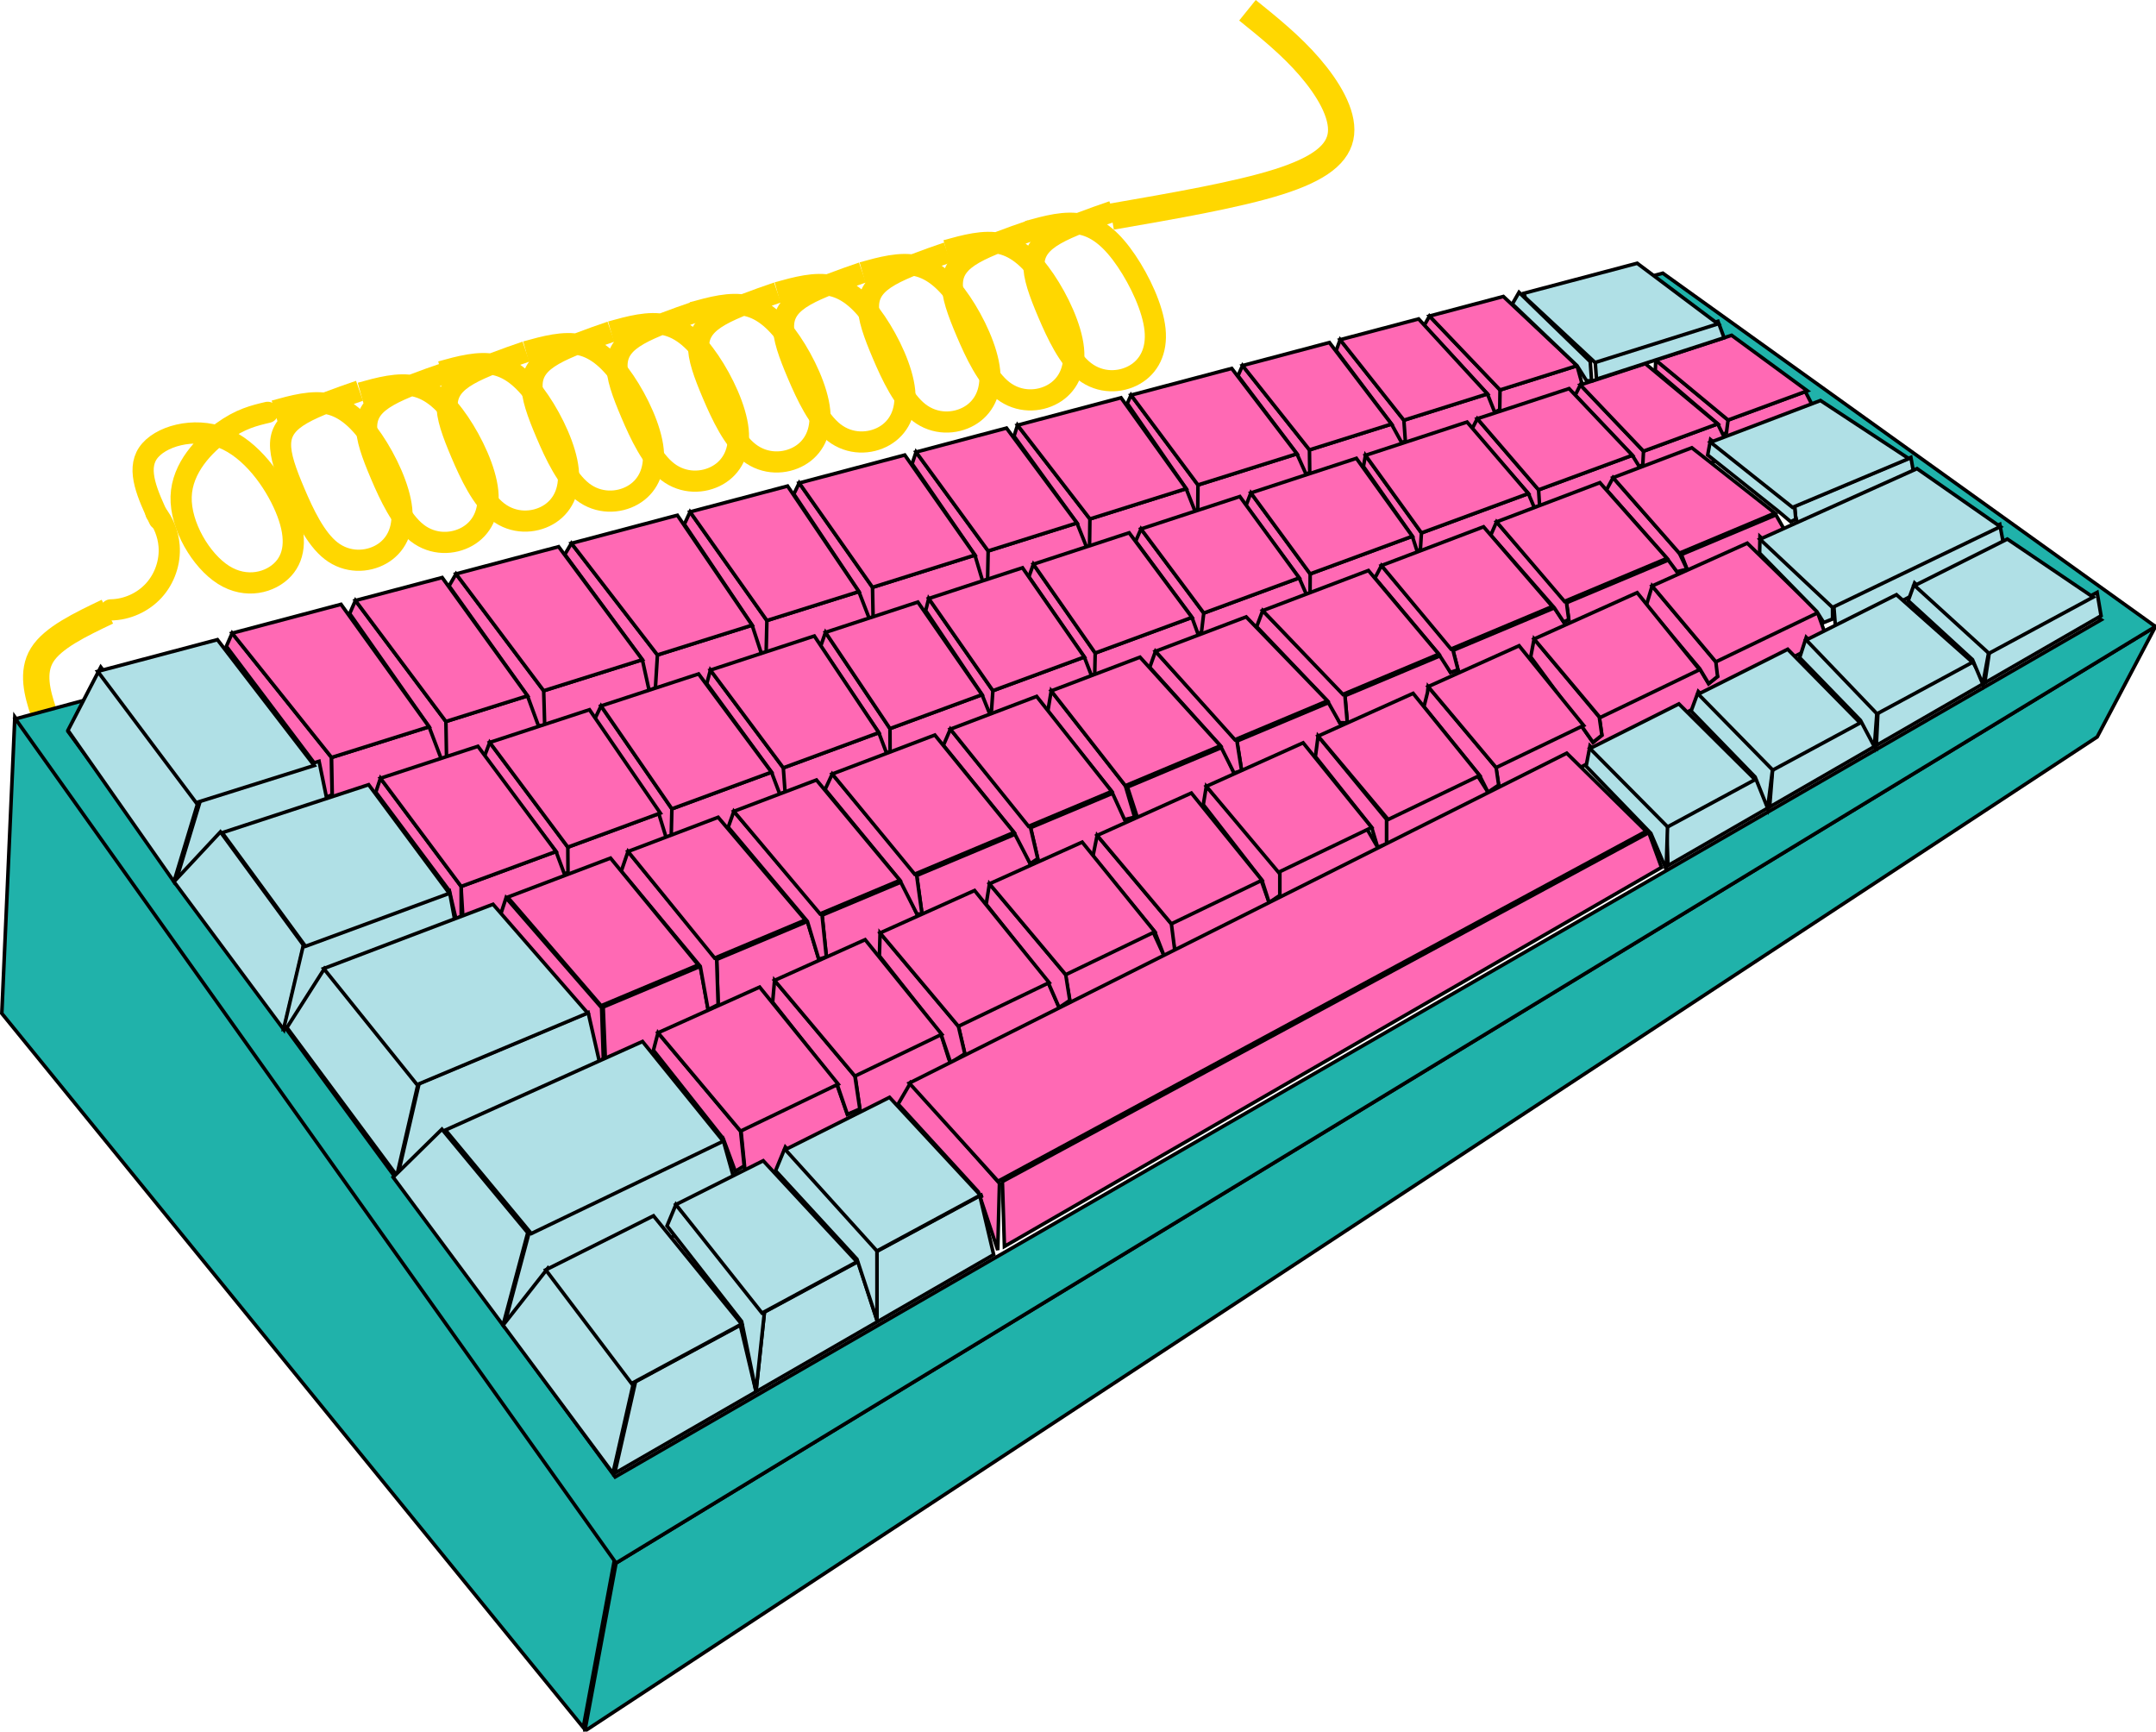 <svg
   xmlns:osb="http://www.openswatchbook.org/uri/2009/osb"
   xmlns:dc="http://purl.org/dc/elements/1.1/"
   xmlns:cc="http://creativecommons.org/ns#"
   xmlns:rdf="http://www.w3.org/1999/02/22-rdf-syntax-ns#"
   xmlns:svg="http://www.w3.org/2000/svg"
   xmlns="http://www.w3.org/2000/svg"
   xmlns:sodipodi="http://sodipodi.sourceforge.net/DTD/sodipodi-0.dtd"
   xmlns:inkscape="http://www.inkscape.org/namespaces/inkscape"
   width="160.282mm"
   height="128.709mm"
   viewBox="0 0 160.282 128.709"
   version="1.1"
   id="svg3705"
   inkscape:version="0.92.2 5c3e80d, 2017-08-06"
   sodipodi:docname="Keyboard_regroup_ink.svg">
  <defs
     id="defs3699">
    <linearGradient
       id="linearGradient1316"
       osb:paint="solid">
      <stop
         style="stop-color:#ff9f00;stop-opacity:1;"
         offset="0"
         id="stop1314" />
    </linearGradient>
    <inkscape:path-effect
       effect="bspline"
       id="path-effect1189-2"
       is_visible="true"
       weight="33.333"
       steps="2"
       helper_size="0"
       apply_no_weight="true"
       apply_with_weight="true"
       only_selected="false" />
    <inkscape:path-effect
       effect="spiro"
       id="path-effect207-7"
       is_visible="true" />
    <inkscape:path-effect
       effect="bspline"
       id="path-effect219-0"
       is_visible="true"
       weight="33.333"
       steps="2"
       helper_size="0"
       apply_no_weight="true"
       apply_with_weight="true"
       only_selected="false" />
    <inkscape:path-effect
       effect="bspline"
       id="path-effect1084-399"
       is_visible="true"
       weight="33.333"
       steps="2"
       helper_size="0"
       apply_no_weight="true"
       apply_with_weight="true"
       only_selected="false" />
    <inkscape:path-effect
       effect="bspline"
       id="path-effect1084-3-9"
       is_visible="true"
       weight="33.333"
       steps="2"
       helper_size="0"
       apply_no_weight="true"
       apply_with_weight="true"
       only_selected="false" />
    <inkscape:path-effect
       effect="bspline"
       id="path-effect1084-0-1"
       is_visible="true"
       weight="33.333"
       steps="2"
       helper_size="0"
       apply_no_weight="true"
       apply_with_weight="true"
       only_selected="false" />
    <inkscape:path-effect
       effect="bspline"
       id="path-effect1084-4-7"
       is_visible="true"
       weight="33.333"
       steps="2"
       helper_size="0"
       apply_no_weight="true"
       apply_with_weight="true"
       only_selected="false" />
    <inkscape:path-effect
       effect="bspline"
       id="path-effect1084-9-2"
       is_visible="true"
       weight="33.333"
       steps="2"
       helper_size="0"
       apply_no_weight="true"
       apply_with_weight="true"
       only_selected="false" />
    <inkscape:path-effect
       effect="bspline"
       id="path-effect1084-5-3"
       is_visible="true"
       weight="33.333"
       steps="2"
       helper_size="0"
       apply_no_weight="true"
       apply_with_weight="true"
       only_selected="false" />
    <inkscape:path-effect
       effect="bspline"
       id="path-effect1084-7-6"
       is_visible="true"
       weight="33.333"
       steps="2"
       helper_size="0"
       apply_no_weight="true"
       apply_with_weight="true"
       only_selected="false" />
    <inkscape:path-effect
       effect="bspline"
       id="path-effect1084-39-5"
       is_visible="true"
       weight="33.333"
       steps="2"
       helper_size="0"
       apply_no_weight="true"
       apply_with_weight="true"
       only_selected="false" />
    <inkscape:path-effect
       effect="bspline"
       id="path-effect1084-70-5"
       is_visible="true"
       weight="33.333"
       steps="2"
       helper_size="0"
       apply_no_weight="true"
       apply_with_weight="true"
       only_selected="false" />
    <inkscape:path-effect
       effect="bspline"
       id="path-effect1193-8"
       is_visible="true"
       weight="33.333"
       steps="2"
       helper_size="0"
       apply_no_weight="true"
       apply_with_weight="true"
       only_selected="false" />
    <inkscape:path-effect
       effect="bspline"
       id="path-effect1084-79-1"
       is_visible="true"
       weight="33.333"
       steps="2"
       helper_size="0"
       apply_no_weight="true"
       apply_with_weight="true"
       only_selected="false" />
  </defs>
  <sodipodi:namedview
     id="base"
     pagecolor="#ffffff"
     bordercolor="#666666"
     borderopacity="1.0"
     inkscape:pageopacity="0.0"
     inkscape:pageshadow="2"
     inkscape:zoom="1.4142136"
     inkscape:cx="202.17412"
     inkscape:cy="262.63234"
     inkscape:document-units="mm"
     inkscape:current-layer="layer2"
     showgrid="false"
     inkscape:measure-start="39.0071,979.433"
     inkscape:measure-end="64.539,973.759"
     inkscape:snap-global="false"
     inkscape:window-width="1920"
     inkscape:window-height="955"
     inkscape:window-x="0"
     inkscape:window-y="1"
     inkscape:window-maximized="1"
     fit-margin-top="0"
     fit-margin-left="0"
     fit-margin-right="0"
     fit-margin-bottom="0" />
  <defs id="defs3699">
    <linearGradient osb:paint="solid" id="linearGradient1316">
      <stop id="stop1314" offset="0" style="stop-color:#ff9f00;stop-opacity:1;"></stop>
    </linearGradient>
  </defs>
  <g transform="translate(-32.234, -34.313)" style="display:inline" id="group_cable">
      <path style="fill: none; stroke: gold; stroke-width: 1.576; stroke-linecap: round; stroke-linejoin: miter; stroke-miterlimit: 4; stroke-dasharray: none; stroke-opacity: 1; paint-order: markers;" d="m 40.47,79.645 c 1.203,-0.017 2.39,-0.552 3.2,-1.441 0.81,-0.889 1.231,-2.121 1.136,-3.32 -0.071,-0.888 -0.418,-1.752 -0.981,-2.442" id="path205-4"></path>
      <path style="fill: none; stroke: gold; stroke-width: 1.576; stroke-linecap: round; stroke-linejoin: miter; stroke-miterlimit: 4; stroke-dasharray: none; stroke-opacity: 1; paint-order: markers;" d="m 44.071,72.918 c -0.848,-1.82 -1.696,-3.64 -0.843,-4.91 0.854,-1.27 3.41,-1.989 5.543,-1.155 2.133,0.835 3.843,3.225 4.676,5.197 0.833,1.972 0.788,3.527 -0.147,4.549 -0.935,1.022 -2.76,1.51 -4.443,0.45 -1.683,-1.06 -3.222,-3.668 -3.157,-5.821 0.065,-2.154 1.736,-3.853 3.077,-4.822 1.34,-0.968 2.351,-1.206 3.362,-1.444" id="path217-7"></path>
      <path style="fill: none; stroke: gold; stroke-width: 1.572; stroke-linecap: butt; stroke-linejoin: miter; stroke-miterlimit: 4; stroke-dasharray: none; stroke-opacity: 1; paint-order: markers;" d="m 52.643,64.845 c 1.404,-0.39 2.809,-0.779 4.038,-0.504 1.229,0.275 2.283,1.216 3.289,2.702 1.006,1.486 1.964,3.518 2.128,5.113 0.165,1.595 -0.464,2.752 -1.521,3.357 -1.057,0.605 -2.541,0.657 -3.721,-0.254 -1.18,-0.911 -2.056,-2.784 -2.711,-4.322 -0.655,-1.539 -1.09,-2.743 -1.052,-3.673 0.038,-0.93 0.549,-1.584 1.606,-2.189 1.056,-0.605 2.659,-1.16 4.261,-1.714" id="path1082-1"></path>
      <path style="display: inline; fill: none; stroke: gold; stroke-width: 1.572; stroke-linecap: butt; stroke-linejoin: miter; stroke-miterlimit: 4; stroke-dasharray: none; stroke-opacity: 1; paint-order: markers;" d="m 59.041,63.519 c 1.404,-0.39 2.809,-0.779 4.038,-0.504 1.229,0.275 2.283,1.216 3.289,2.702 1.006,1.486 1.964,3.518 2.128,5.113 0.165,1.595 -0.464,2.752 -1.521,3.357 -1.057,0.605 -2.541,0.657 -3.721,-0.254 -1.18,-0.911 -2.056,-2.784 -2.711,-4.322 -0.655,-1.539 -1.09,-2.743 -1.052,-3.673 0.038,-0.93 0.549,-1.584 1.606,-2.189 1.056,-0.605 2.659,-1.16 4.261,-1.714" id="path1082-8-3"></path>
      <path style="display: inline; fill: none; stroke: gold; stroke-width: 1.572; stroke-linecap: butt; stroke-linejoin: miter; stroke-miterlimit: 4; stroke-dasharray: none; stroke-opacity: 1; paint-order: markers;" d="m 65.022,61.934 c 1.404,-0.39 2.809,-0.779 4.038,-0.504 1.229,0.275 2.283,1.216 3.289,2.702 1.006,1.486 1.964,3.518 2.128,5.113 0.165,1.595 -0.464,2.752 -1.521,3.357 -1.057,0.605 -2.541,0.657 -3.721,-0.254 -1.18,-0.911 -2.056,-2.784 -2.711,-4.322 -0.655,-1.539 -1.09,-2.743 -1.052,-3.673 0.038,-0.93 0.549,-1.584 1.606,-2.189 1.056,-0.605 2.659,-1.16 4.261,-1.714" id="path1082-2-8"></path>
      <path style="display: inline; fill: none; stroke: gold; stroke-width: 1.572; stroke-linecap: butt; stroke-linejoin: miter; stroke-miterlimit: 4; stroke-dasharray: none; stroke-opacity: 1; paint-order: markers;" d="m 71.339,60.45 c 1.404,-0.39 2.809,-0.779 4.038,-0.504 1.229,0.275 2.283,1.216 3.289,2.702 1.006,1.486 1.964,3.518 2.128,5.113 0.165,1.595 -0.464,2.752 -1.521,3.357 -1.057,0.605 -2.541,0.657 -3.721,-0.254 -1.18,-0.911 -2.056,-2.784 -2.711,-4.322 -0.655,-1.539 -1.09,-2.743 -1.052,-3.673 0.038,-0.93 0.549,-1.584 1.606,-2.189 1.056,-0.605 2.659,-1.16 4.261,-1.714" id="path1082-83-4"></path>
      <path style="display: inline; fill: none; stroke: gold; stroke-width: 1.572; stroke-linecap: butt; stroke-linejoin: miter; stroke-miterlimit: 4; stroke-dasharray: none; stroke-opacity: 1; paint-order: markers;" d="m 77.655,58.965 c 1.404,-0.39 2.809,-0.779 4.038,-0.504 1.229,0.275 2.283,1.216 3.289,2.702 1.006,1.486 1.964,3.518 2.128,5.113 0.165,1.595 -0.464,2.752 -1.521,3.357 -1.057,0.605 -2.541,0.657 -3.721,-0.254 -1.18,-0.911 -2.056,-2.784 -2.711,-4.322 -0.655,-1.539 -1.09,-2.743 -1.052,-3.673 0.038,-0.93 0.549,-1.584 1.606,-2.189 1.056,-0.605 2.659,-1.16 4.261,-1.714" id="path1082-0-8"></path>
      <path style="display: inline; fill: none; stroke: gold; stroke-width: 1.572; stroke-linecap: butt; stroke-linejoin: miter; stroke-miterlimit: 4; stroke-dasharray: none; stroke-opacity: 1; paint-order: markers;" d="m 83.718,57.539 c 1.404,-0.39 2.809,-0.779 4.038,-0.504 1.229,0.275 2.283,1.216 3.289,2.702 1.006,1.486 1.964,3.518 2.128,5.113 0.165,1.595 -0.464,2.752 -1.521,3.357 -1.057,0.605 -2.541,0.657 -3.721,-0.254 -1.18,-0.911 -2.056,-2.784 -2.711,-4.322 -0.655,-1.539 -1.09,-2.743 -1.052,-3.673 0.038,-0.93 0.549,-1.584 1.606,-2.189 1.056,-0.605 2.659,-1.16 4.261,-1.714" id="path1082-22-0"></path>
      <path style="display: inline; fill: none; stroke: gold; stroke-width: 1.572; stroke-linecap: butt; stroke-linejoin: miter; stroke-miterlimit: 4; stroke-dasharray: none; stroke-opacity: 1; paint-order: markers;" d="m 90.034,56.055 c 1.404,-0.39 2.809,-0.779 4.038,-0.504 1.229,0.275 2.283,1.216 3.289,2.702 1.006,1.486 1.964,3.518 2.128,5.113 0.165,1.595 -0.464,2.752 -1.521,3.357 -1.057,0.605 -2.541,0.657 -3.721,-0.254 -1.18,-0.911 -2.056,-2.784 -2.711,-4.322 -0.655,-1.539 -1.09,-2.743 -1.052,-3.673 0.038,-0.93 0.549,-1.584 1.606,-2.189 1.056,-0.605 2.659,-1.16 4.261,-1.714" id="path1082-3-4"></path>
      <path style="display: inline; fill: none; stroke: gold; stroke-width: 1.572; stroke-linecap: butt; stroke-linejoin: miter; stroke-miterlimit: 4; stroke-dasharray: none; stroke-opacity: 1; paint-order: markers;" d="m 96.351,54.57 c 1.404,-0.39 2.809,-0.779 4.037,-0.504 1.229,0.275 2.283,1.216 3.289,2.702 1.006,1.486 1.964,3.518 2.128,5.113 0.165,1.595 -0.464,2.752 -1.521,3.357 -1.057,0.605 -2.541,0.657 -3.721,-0.254 -1.18,-0.911 -2.056,-2.784 -2.711,-4.322 -0.655,-1.539 -1.09,-2.743 -1.052,-3.673 0.038,-0.93 0.549,-1.584 1.606,-2.189 1.056,-0.605 2.659,-1.16 4.261,-1.714" id="path1082-02-6"></path>
      <path style="display: inline; fill: none; stroke: gold; stroke-width: 1.572; stroke-linecap: butt; stroke-linejoin: miter; stroke-miterlimit: 4; stroke-dasharray: none; stroke-opacity: 1; paint-order: markers;" d="m 102.585,52.926 c 1.404,-0.39 2.809,-0.779 4.038,-0.504 1.229,0.275 2.283,1.216 3.289,2.702 1.006,1.486 1.964,3.518 2.128,5.113 0.165,1.595 -0.464,2.752 -1.521,3.357 -1.057,0.605 -2.541,0.657 -3.721,-0.254 -1.18,-0.911 -2.056,-2.784 -2.711,-4.322 -0.655,-1.539 -1.09,-2.743 -1.052,-3.673 0.038,-0.93 0.549,-1.584 1.606,-2.189 1.056,-0.605 2.659,-1.16 4.261,-1.714" id="path1082-9-0"></path>
      <path style="display: inline; fill: none; stroke: gold; stroke-width: 1.572; stroke-linecap: butt; stroke-linejoin: miter; stroke-miterlimit: 4; stroke-dasharray: none; stroke-opacity: 1; paint-order: markers;" d="m 108.648,51.501 c 1.404,-0.39 2.809,-0.779 4.037,-0.504 1.229,0.275 2.283,1.216 3.289,2.702 1.006,1.486 1.964,3.518 2.128,5.113 0.165,1.595 -0.464,2.752 -1.521,3.357 -1.057,0.605 -2.541,0.657 -3.721,-0.254 -1.18,-0.911 -2.056,-2.784 -2.711,-4.322 -0.655,-1.539 -1.09,-2.743 -1.052,-3.673 0.038,-0.93 0.549,-1.584 1.606,-2.189 1.056,-0.605 2.659,-1.16 4.261,-1.714" id="path1082-39-3"></path>
      <path style="fill: none; stroke: gold; stroke-width: 1.96; stroke-linecap: butt; stroke-linejoin: miter; stroke-miterlimit: 4; stroke-dasharray: none; stroke-opacity: 1; paint-order: markers;" d="m 40.217,79.777 c -2.028,0.97 -4.057,1.94 -4.851,3.219 -0.794,1.279 -0.353,2.866 0.088,4.189 0.441,1.323 0.882,2.381 1.323,3.44" id="path1187-2"></path>
      <path style="fill: none; stroke: gold; stroke-width: 1.96; stroke-linecap: butt; stroke-linejoin: miter; stroke-miterlimit: 4; stroke-dasharray: none; stroke-opacity: 1; paint-order: markers;" d="m 114.872,50.417 c 4.678,-0.811 9.355,-1.621 12.41,-2.588 3.056,-0.967 4.49,-2.089 4.646,-3.586 0.156,-1.496 -0.967,-3.368 -2.339,-4.958 -1.372,-1.59 -2.993,-2.9 -4.615,-4.209" id="path1191-6"></path>
  </g>
  <g style="display:inline" transform="translate(-29.211,-38.886)" id="group_case">
      <path style="display: inline; fill: lightseagreen; stroke: rgb(0, 0, 0); stroke-width: 0.265px; stroke-linecap: butt; stroke-linejoin: miter; stroke-opacity: 1;" d="M 30.314,92.176 74.891,154.821 72.573,167.29 29.346,114.214 Z" id="path3903"></path>
      <path id="path3906" transform="scale(0.265)" style="display: inline; fill: lightseagreen; stroke: rgb(0, 0, 0); stroke-width: 1px; stroke-linecap: butt; stroke-linejoin: miter; stroke-opacity: 1;" d="m 714.91,322.477 -431.857,262.674 -8.762,47.127 424.283,-278.848 z"></path>
      <path style="display: inline; fill: lightseagreen; stroke: rgb(0, 0, 0); stroke-width: 1px; stroke-linecap: butt; stroke-linejoin: miter; stroke-opacity: 1;" d="M 576.713,223.367 114.572,348.381 283.053,585.15 714.91,322.477 Z M 564,231.297 l 11.1,10.904 11.074,-1.791 113.521,80.166 L 282.803,561.008 129.494,352.146 Z" transform="scale(0.265)" id="path4730"></path>
  </g>
  <g style="display:inline" transform="translate(-29.211,-38.886)" id="group_keycaps">
    <g style="display:inline" transform="translate(29.211,38.886)" id="group_keycaps_primary">
      <g id="group_keycaps_primary_sides">
        <path style="fill: hotpink; stroke: rgb(0, 0, 0); stroke-width: 0.265px; stroke-linecap: butt; stroke-linejoin: miter; stroke-opacity: 1;" d="m 17.258,47.063 7.391,9.239 0.036,2.779 -0.468,0.187 -0.858,-2.56 -6.532,-8.665 z" id="path761"></path>
        <path style="fill: hotpink; stroke: rgb(0, 0, 0); stroke-width: 0.265px; stroke-linecap: butt; stroke-linejoin: miter; stroke-opacity: 1;" d="m 117.241,27.183 -92.593,29.118 0.099,5.29 93.294,-31.517 z" id="path306"></path>
        <path style="fill: hotpink; stroke: rgb(0, 0, 0); stroke-width: 0.265px; stroke-linecap: butt; stroke-linejoin: miter; stroke-opacity: 1;" d="m 26.423,44.636 6.726,8.992 0.048,2.739 -0.374,0.093 -0.925,-2.439 -5.903,-8.412 z" id="path763"></path>
        <path style="fill: hotpink; stroke: rgb(0, 0, 0); stroke-width: 0.265px; stroke-linecap: butt; stroke-linejoin: miter; stroke-opacity: 1;" d="m 33.902,42.656 6.517,8.686 0.075,2.593 h -0.468 l -0.811,-2.214 -5.831,-8.169 z" id="path765"></path>
        <path style="fill: hotpink; stroke: rgb(0, 0, 0); stroke-width: 0.265px; stroke-linecap: butt; stroke-linejoin: miter; stroke-opacity: 1;" d="m 42.48,40.384 6.396,8.298 -0.151,2.447 -0.468,0.187 -0.503,-2.281 -5.764,-7.822 z" id="path767"></path>
        <path style="fill: hotpink; stroke: rgb(0, 0, 0); stroke-width: 0.265px; stroke-linecap: butt; stroke-linejoin: miter; stroke-opacity: 1;" d="m 51.301,38.048 5.712,8.075 -0.056,2.386 h -0.374 l -0.669,-2.041 -5.037,-7.501 z" id="path769"></path>
        <path style="fill: hotpink; stroke: rgb(0, 0, 0); stroke-width: 0.265px; stroke-linecap: butt; stroke-linejoin: miter; stroke-opacity: 1;" d="m 59.415,35.899 5.45,7.755 0.044,2.236 -0.281,0.093 -0.777,-2.01 -4.835,-7.251 z" id="path771"></path>
        <path style="fill: hotpink; stroke: rgb(0, 0, 0); stroke-width: 0.265px; stroke-linecap: butt; stroke-linejoin: miter; stroke-opacity: 1;" d="m 68.102,33.599 5.36,7.351 -0.041,2.133 -0.374,0.093 -0.57,-1.917 -4.668,-6.783 z" id="path773"></path>
        <path style="fill: hotpink; stroke: rgb(0, 0, 0); stroke-width: 0.265px; stroke-linecap: butt; stroke-linejoin: miter; stroke-opacity: 1;" d="m 75.646,31.602 5.38,6.971 -0.028,2.08 -0.187,0.093 -0.748,-1.871 -4.678,-6.455 z" id="path775"></path>
        <path style="fill: hotpink; stroke: rgb(0, 0, 0); stroke-width: 0.265px; stroke-linecap: butt; stroke-linejoin: miter; stroke-opacity: 1;" d="m 84.085,29.366 4.975,6.679 -0.017,1.894 -0.187,0.093 -0.675,-1.71 -4.376,-6.335 z" id="path777"></path>
        <path style="fill: hotpink; stroke: rgb(0, 0, 0); stroke-width: 0.265px; stroke-linecap: butt; stroke-linejoin: miter; stroke-opacity: 1;" d="m 92.373,27.172 4.975,6.267 0.02,1.694 -0.281,0.093 -0.672,-1.494 -4.38,-5.803 z" id="path779"></path>
        <path style="fill: hotpink; stroke: rgb(0, 0, 0); stroke-width: 0.265px; stroke-linecap: butt; stroke-linejoin: miter; stroke-opacity: 1;" d="m 99.629,25.25 4.738,5.982 0.111,1.562 -0.281,0.094 -0.75,-1.367 -4.114,-5.462 z" id="path781"></path>
        <path style="fill: hotpink; stroke: rgb(0, 0, 0); stroke-width: 0.265px; stroke-linecap: butt; stroke-linejoin: miter; stroke-opacity: 1;" d="m 106.273,23.491 5.243,5.492 -0.022,1.472 -0.374,0.187 -0.542,-1.364 -4.697,-5.091 z" id="path783"></path>
        <path style="fill: hotpink; stroke: rgb(0, 0, 0); stroke-width: 0.265px; stroke-linecap: butt; stroke-linejoin: miter; stroke-opacity: 1;" d="M 134.215,29.106 34.274,65.891 34.59,71.111 135.291,31.201 Z" id="path243"></path>
        <path style="fill: hotpink; stroke: rgb(0, 0, 0); stroke-width: 0.265px; stroke-linecap: butt; stroke-linejoin: miter; stroke-opacity: 1;" d="m 28.284,57.846 5.999,8.041 0.005,2.256 -0.397,0.132 -0.487,-2.065 -5.466,-7.328 z" id="path584"></path>
        <path style="fill: hotpink; stroke: rgb(0, 0, 0); stroke-width: 0.265px; stroke-linecap: butt; stroke-linejoin: miter; stroke-opacity: 1;" d="m 36.407,55.184 5.807,7.784 0.012,1.868 -0.265,0.132 -0.626,-1.677 -5.327,-7.054 z" id="path586"></path>
        <path style="fill: hotpink; stroke: rgb(0, 0, 0); stroke-width: 0.265px; stroke-linecap: butt; stroke-linejoin: miter; stroke-opacity: 1;" d="m 44.682,52.472 5.267,7.649 -0.05,2.069 h -0.397 l -0.529,-1.72 -4.763,-7.011 z" id="path588"></path>
        <path style="fill: hotpink; stroke: rgb(0, 0, 0); stroke-width: 0.265px; stroke-linecap: butt; stroke-linejoin: miter; stroke-opacity: 1;" d="m 52.812,49.807 5.42,7.265 0.133,1.811 -0.397,0.132 -0.613,-1.62 -4.811,-6.582 z" id="path590"></path>
        <path style="fill: hotpink; stroke: rgb(0, 0, 0); stroke-width: 0.265px; stroke-linecap: butt; stroke-linejoin: miter; stroke-opacity: 1;" d="m 61.368,47.003 4.795,7.151 0.008,1.687 -0.265,0.132 -0.573,-1.514 -4.322,-6.424 z" id="path592"></path>
        <path style="fill: hotpink; stroke: rgb(0, 0, 0); stroke-width: 0.265px; stroke-linecap: butt; stroke-linejoin: miter; stroke-opacity: 1;" d="m 69.044,44.487 4.77,6.85 -0.102,1.46 -0.132,0.265 -0.574,-1.427 -4.188,-6.246 z" id="path594"></path>
        <path style="fill: hotpink; stroke: rgb(0, 0, 0); stroke-width: 0.265px; stroke-linecap: butt; stroke-linejoin: miter; stroke-opacity: 1;" d="m 76.824,41.937 4.596,6.601 -0.036,1.614 h -0.265 l -0.508,-1.317 -4.122,-5.959 z" id="path596"></path>
        <path style="fill: hotpink; stroke: rgb(0, 0, 0); stroke-width: 0.265px; stroke-linecap: butt; stroke-linejoin: miter; stroke-opacity: 1;" d="m 84.825,39.314 4.665,6.253 -0.168,1.409 -0.265,0.132 -0.444,-1.219 -4.186,-5.66 z" id="path598"></path>
        <path style="fill: hotpink; stroke: rgb(0, 0, 0); stroke-width: 0.265px; stroke-linecap: butt; stroke-linejoin: miter; stroke-opacity: 1;" d="m 92.992,36.638 4.409,6.018 -0.009,1.41 -0.265,0.132 -0.543,-1.242 -3.955,-5.372 z" id="path600"></path>
        <path style="fill: hotpink; stroke: rgb(0, 0, 0); stroke-width: 0.265px; stroke-linecap: butt; stroke-linejoin: miter; stroke-opacity: 1;" d="m 101.513,33.845 4.16,5.766 -0.08,1.281 h -0.265 l -0.332,-1.032 -3.636,-5.186 z" id="path602"></path>
        <path style="fill: hotpink; stroke: rgb(0, 0, 0); stroke-width: 0.265px; stroke-linecap: butt; stroke-linejoin: miter; stroke-opacity: 1;" d="m 109.827,31.12 4.554,5.286 0.076,1.178 -0.397,0.132 -0.438,-1.031 -4.192,-4.79 z" id="path604"></path>
        <path style="fill: hotpink; stroke: rgb(0, 0, 0); stroke-width: 0.265px; stroke-linecap: butt; stroke-linejoin: miter; stroke-opacity: 1;" d="m 117.488,28.609 4.694,4.926 -0.052,1.007 -0.265,0.132 -0.515,-0.833 -4.248,-4.459 z" id="path606"></path>
        <path style="fill: hotpink; stroke: rgb(0, 0, 0); stroke-width: 0.265px; stroke-linecap: butt; stroke-linejoin: miter; stroke-opacity: 1;" d="m 123.095,26.771 5.374,4.45 -0.121,0.939 -0.265,0.132 -0.386,-0.788 -4.641,-3.975 z" id="path608"></path>
        <path style="fill: hotpink; stroke: rgb(0, 0, 0); stroke-width: 0.265px; stroke-linecap: butt; stroke-linejoin: miter; stroke-opacity: 1;" d="m 133.085,40.124 -1.059,-1.854 -7.028,2.949 0.42,1.088 -0.748,0.187 -0.591,-0.889 -7.621,3.198 0.167,1.245 -0.374,0.187 -0.696,-1.054 -7.534,3.162 0.373,1.446 -0.561,0.187 -0.719,-1.253 -7.126,2.99 0.175,2.005 h -0.561 l -0.766,-1.521 -6.878,2.886 0.347,2.19 -0.561,0.187 -0.861,-1.925 -7.067,2.966 0.82,2.514 h -0.936 l -0.9,-2.088 -6.182,2.594 0.534,2.3 -0.561,0.374 -1.055,-2.22 -7.385,3.099 0.395,2.863 h -0.374 l -1.119,-2.402 -5.935,2.49 0.319,3.092 -0.561,0.187 -0.849,-2.821 -6.744,2.83 0.109,3.359 -0.748,0.374 -0.58,-3.222 -7.22,3.03 0.224,5.431 z" id="path324"></path>
        <path style="fill: hotpink; stroke: rgb(0, 0, 0); stroke-width: 0.265px; stroke-linecap: butt; stroke-linejoin: miter; stroke-opacity: 1;" d="m 37.621,66.735 7.103,8.17 0.129,3.747 -0.561,0.561 -0.794,-3.793 -6.315,-7.339 z" id="path368"></path>
        <path style="fill: hotpink; stroke: rgb(0, 0, 0); stroke-width: 0.265px; stroke-linecap: butt; stroke-linejoin: miter; stroke-opacity: 1;" d="m 46.688,63.29 6.591,8.025 0.109,3.359 -0.748,0.374 -0.58,-3.221 -5.875,-7.068 z" id="path370"></path>
        <path style="fill: hotpink; stroke: rgb(0, 0, 0); stroke-width: 0.265px; stroke-linecap: butt; stroke-linejoin: miter; stroke-opacity: 1;" d="m 54.557,60.304 6.557,7.723 0.319,3.092 -0.561,0.187 -0.849,-2.821 -5.886,-7.001 z" id="path374"></path>
        <path style="fill: hotpink; stroke: rgb(0, 0, 0); stroke-width: 0.265px; stroke-linecap: butt; stroke-linejoin: miter; stroke-opacity: 1;" d="m 61.871,57.529 6.277,7.547 0.395,2.863 h -0.374 l -1.27,-2.503 -5.559,-6.758 z" id="path376"></path>
        <path style="fill: hotpink; stroke: rgb(0, 0, 0); stroke-width: 0.265px; stroke-linecap: butt; stroke-linejoin: miter; stroke-opacity: 1;" d="m 70.652,54.197 5.962,7.326 0.534,2.3 -0.561,0.374 -1.205,-2.321 -5.249,-6.472 z" id="path378"></path>
        <path style="fill: hotpink; stroke: rgb(0, 0, 0); stroke-width: 0.265px; stroke-linecap: butt; stroke-linejoin: miter; stroke-opacity: 1;" d="m 78.15,51.352 5.512,7.049 0.689,2.334 -0.748,0.187 -0.957,-2.096 -4.749,-5.949 z" id="path403"></path>
        <path style="fill: hotpink; stroke: rgb(0, 0, 0); stroke-width: 0.265px; stroke-linecap: butt; stroke-linejoin: miter; stroke-opacity: 1;" d="m 85.902,48.411 6.054,6.674 0.347,2.19 -0.561,0.187 -1.012,-2.026 -5.255,-5.832 z" id="path405"></path>
        <path style="fill: hotpink; stroke: rgb(0, 0, 0); stroke-width: 0.265px; stroke-linecap: butt; stroke-linejoin: miter; stroke-opacity: 1;" d="m 93.873,45.387 6.113,6.329 0.175,2.005 h -0.561 l -0.916,-1.622 -5.26,-5.518 z" id="path407"></path>
        <path style="fill: hotpink; stroke: rgb(0, 0, 0); stroke-width: 0.265px; stroke-linecap: butt; stroke-linejoin: miter; stroke-opacity: 1;" d="m 102.702,42.036 5.318,6.308 0.373,1.446 -0.561,0.187 -0.87,-1.354 -4.743,-5.662 z" id="path409"></path>
        <path style="fill: hotpink; stroke: rgb(0, 0, 0); stroke-width: 0.265px; stroke-linecap: butt; stroke-linejoin: miter; stroke-opacity: 1;" d="m 111.257,38.79 5.2,6.014 0.167,1.245 -0.374,0.187 -0.696,-1.054 -4.729,-5.401 z" id="path411"></path>
        <path style="fill: hotpink; stroke: rgb(0, 0, 0); stroke-width: 0.265px; stroke-linecap: butt; stroke-linejoin: miter; stroke-opacity: 1;" d="m 119.921,35.503 4.926,5.616 0.57,1.189 -0.748,0.187 -0.741,-0.991 -4.497,-5.09 z" id="path413"></path>
        <path style="fill: hotpink; stroke: rgb(0, 0, 0); stroke-width: 0.265px; stroke-linecap: butt; stroke-linejoin: miter; stroke-opacity: 1;" d="m 135.841,47.535 -0.729,-2.038 -7.744,3.726 0.318,1.061 -0.661,0.529 -0.664,-1.106 -7.467,3.592 0.193,1.35 -0.661,0.529 -0.866,-1.237 -6.37,3.064 0.225,1.348 -0.794,0.529 -0.781,-1.227 -6.76,3.252 v 1.812 l -0.661,0.265 -0.801,-1.373 -6.475,3.116 v 1.829 l -0.794,0.529 -0.603,-1.687 -6.783,3.263 0.374,1.995 -0.794,0.397 -0.794,-1.72 0.479,-0.319 -7.042,3.387 0.346,1.959 -0.794,0.529 -0.821,-1.877 -6.684,3.216 0.494,2.101 -1.058,0.661 -0.132,-0.265 -0.588,-1.879 -6.386,3.072 0.359,2.511 -0.926,0.397 -0.794,-2.249 0.021,-0.015 -7.143,3.436 0.512,5.084 z" id="path350"></path>
        <path style="fill: hotpink; stroke: rgb(0, 0, 0); stroke-width: 0.265px; stroke-linecap: butt; stroke-linejoin: miter; stroke-opacity: 1;" d="m 48.919,76.765 6.138,7.311 0.266,2.589 -0.661,0.397 -0.895,-2.429 -5.19,-6.567 z" id="path5708"></path>
        <path style="fill: hotpink; stroke: rgb(0, 0, 0); stroke-width: 0.265px; stroke-linecap: butt; stroke-linejoin: miter; stroke-opacity: 1;" d="m 57.582,72.872 5.974,7.115 0.366,2.444 -0.926,0.397 -0.773,-2.264 -4.784,-6.07 z" id="path5710"></path>
        <path style="fill: hotpink; stroke: rgb(0, 0, 0); stroke-width: 0.265px; stroke-linecap: butt; stroke-linejoin: miter; stroke-opacity: 1;" d="m 65.426,69.346 5.825,6.938 0.476,2.045 -1.058,0.661 -0.72,-2.144 -4.572,-5.793 z" id="path5712"></path>
        <path style="fill: hotpink; stroke: rgb(0, 0, 0); stroke-width: 0.265px; stroke-linecap: butt; stroke-linejoin: miter; stroke-opacity: 1;" d="m 73.558,65.692 5.671,6.754 0.303,1.915 -0.794,0.529 -0.821,-1.877 -4.603,-5.796 z" id="path5714"></path>
        <path style="fill: hotpink; stroke: rgb(0, 0, 0); stroke-width: 0.265px; stroke-linecap: butt; stroke-linejoin: miter; stroke-opacity: 1;" d="m 81.564,62.094 5.519,6.573 0.254,1.99 -0.794,0.397 -0.694,-1.793 -4.598,-5.616 z" id="path5716"></path>
        <path style="fill: hotpink; stroke: rgb(0, 0, 0); stroke-width: 0.265px; stroke-linecap: butt; stroke-linejoin: miter; stroke-opacity: 1;" d="m 89.681,58.446 5.462,6.28 v 1.829 l -0.794,0.529 -0.533,-1.657 -4.361,-5.619 z" id="path5718"></path>
        <path style="fill: hotpink; stroke: rgb(0, 0, 0); stroke-width: 0.265px; stroke-linecap: butt; stroke-linejoin: miter; stroke-opacity: 1;" d="m 97.991,54.712 5.09,6.195 v 1.812 l -0.661,0.265 -0.447,-1.48 -4.183,-5.267 z" id="path5720"></path>
        <path style="fill: hotpink; stroke: rgb(0, 0, 0); stroke-width: 0.265px; stroke-linecap: butt; stroke-linejoin: miter; stroke-opacity: 1;" d="m 106.173,51.035 5.053,6.018 0.189,1.301 -0.794,0.529 -0.624,-1.239 -4.138,-5.111 0.265,-1.058 z" id="path5722"></path>
        <path style="fill: hotpink; stroke: rgb(0, 0, 0); stroke-width: 0.265px; stroke-linecap: butt; stroke-linejoin: miter; stroke-opacity: 1;" d="m 114.048,47.496 4.847,5.803 0.193,1.35 -0.661,0.529 -0.866,-1.237 -3.764,-5.113 z" id="path5724"></path>
        <path style="fill: hotpink; stroke: rgb(0, 0, 0); stroke-width: 0.265px; stroke-linecap: butt; stroke-linejoin: miter; stroke-opacity: 1;" d="m 122.822,43.553 4.737,5.642 0.128,1.089 -0.661,0.529 -0.664,-1.106 -3.967,-4.715 z" id="path5726"></path>
        <path style="fill: hotpink; stroke: rgb(0, 0, 0); stroke-width: 0.265px; stroke-linecap: butt; stroke-linejoin: miter; stroke-opacity: 1;" d="m 123.52,64.475 -0.944,-2.589 -48.055,25.939 0.15,4.822 z" id="path379"></path>
        <path style="fill: hotpink; stroke: rgb(0, 0, 0); stroke-width: 0.265px; stroke-linecap: butt; stroke-linejoin: miter; stroke-opacity: 1;" d="m 67.693,80.482 6.609,7.477 -0.127,4.958 -1.445,-4.329 -5.963,-6.519 z" id="path5519"></path>
      </g>
      <g transform="translate(0,-2e-6)" id="group_keycaps_primary_tops">
        <path style="fill: hotpink; stroke: rgb(0, 0, 0); stroke-width: 0.265px; stroke-linecap: butt; stroke-linejoin: miter; stroke-opacity: 1;" d="m 31.897,54.022 -6.546,-9.102 -8.094,2.143 7.391,9.239 z" id="path739"></path>
        <path style="fill: hotpink; stroke: rgb(0, 0, 0); stroke-width: 0.265px; stroke-linecap: butt; stroke-linejoin: miter; stroke-opacity: 1;" d="m 39.215,51.721 -6.343,-8.793 -6.449,1.708 6.726,8.992 z" id="path735"></path>
        <path style="fill: hotpink; stroke: rgb(0, 0, 0); stroke-width: 0.265px; stroke-linecap: butt; stroke-linejoin: miter; stroke-opacity: 1;" d="m 47.754,49.035 -6.224,-8.399 -7.628,2.02 6.517,8.686 z" id="path731"></path>
        <path style="fill: hotpink; stroke: rgb(0, 0, 0); stroke-width: 0.265px; stroke-linecap: butt; stroke-linejoin: miter; stroke-opacity: 1;" d="m 55.914,46.469 -5.557,-8.171 -7.877,2.086 6.396,8.298 z" id="path727"></path>
        <path style="fill: hotpink; stroke: rgb(0, 0, 0); stroke-width: 0.265px; stroke-linecap: butt; stroke-linejoin: miter; stroke-opacity: 1;" d="m 63.85,43.974 -5.299,-7.846 -7.25,1.92 5.712,8.075 z" id="path723"></path>
        <path style="fill: hotpink; stroke: rgb(0, 0, 0); stroke-width: 0.265px; stroke-linecap: butt; stroke-linejoin: miter; stroke-opacity: 1;" d="m 72.477,41.261 -5.215,-7.439 -7.847,2.078 5.45,7.755 z" id="path719"></path>
        <path style="fill: hotpink; stroke: rgb(0, 0, 0); stroke-width: 0.265px; stroke-linecap: butt; stroke-linejoin: miter; stroke-opacity: 1;" d="m 80.063,38.875 -5.237,-7.056 -6.725,1.781 5.36,7.351 z" id="path715"></path>
        <path style="fill: hotpink; stroke: rgb(0, 0, 0); stroke-width: 0.265px; stroke-linecap: butt; stroke-linejoin: miter; stroke-opacity: 1;" d="m 88.181,36.322 -4.841,-6.758 -7.694,2.038 5.38,6.971 z" id="path711"></path>
        <path style="fill: hotpink; stroke: rgb(0, 0, 0); stroke-width: 0.265px; stroke-linecap: butt; stroke-linejoin: miter; stroke-opacity: 1;" d="m 96.416,33.732 -4.846,-6.347 -7.485,1.982 4.975,6.679 z" id="path707"></path>
        <path style="fill: hotpink; stroke: rgb(0, 0, 0); stroke-width: 0.265px; stroke-linecap: butt; stroke-linejoin: miter; stroke-opacity: 1;" d="m 103.447,31.521 -4.615,-6.06 -6.459,1.71 4.975,6.267 z" id="path703"></path>
        <path style="fill: hotpink; stroke: rgb(0, 0, 0); stroke-width: 0.265px; stroke-linecap: butt; stroke-linejoin: miter; stroke-opacity: 1;" d="m 110.578,29.279 -5.115,-5.573 -5.834,1.545 4.738,5.982 z" id="path699"></path>
        <path style="fill: hotpink; stroke: rgb(0, 0, 0); stroke-width: 0.265px; stroke-linecap: butt; stroke-linejoin: miter; stroke-opacity: 1;" d="m 117.241,27.183 -5.477,-5.146 -5.492,1.455 5.243,5.492 z" id="path695"></path>
        <path style="fill: hotpink; stroke: rgb(0, 0, 0); stroke-width: 0.265px; stroke-linecap: butt; stroke-linejoin: miter; stroke-opacity: 1;" d="m 41.336,63.292 -5.806,-7.82 -7.246,2.375 5.999,8.041 z" id="path562"></path>
        <path style="fill: hotpink; stroke: rgb(0, 0, 0); stroke-width: 0.265px; stroke-linecap: butt; stroke-linejoin: miter; stroke-opacity: 1;" d="m 49.089,60.437 -5.265,-7.684 -7.417,2.431 5.807,7.784 z" id="path558"></path>
        <path style="fill: hotpink; stroke: rgb(0, 0, 0); stroke-width: 0.265px; stroke-linecap: butt; stroke-linejoin: miter; stroke-opacity: 1;" d="m 57.355,57.395 -5.42,-7.301 -7.253,2.378 5.267,7.649 z" id="path554"></path>
        <path style="fill: hotpink; stroke: rgb(0, 0, 0); stroke-width: 0.265px; stroke-linecap: butt; stroke-linejoin: miter; stroke-opacity: 1;" d="m 65.333,54.459 -4.794,-7.185 -7.727,2.533 5.42,7.265 z" id="path550"></path>
        <path style="fill: hotpink; stroke: rgb(0, 0, 0); stroke-width: 0.265px; stroke-linecap: butt; stroke-linejoin: miter; stroke-opacity: 1;" d="m 73.005,51.635 -4.769,-6.883 -6.868,2.251 4.795,7.151 z" id="path546"></path>
        <path style="fill: hotpink; stroke: rgb(0, 0, 0); stroke-width: 0.265px; stroke-linecap: butt; stroke-linejoin: miter; stroke-opacity: 1;" d="m 80.612,48.835 -4.596,-6.633 -6.972,2.285 4.77,6.85 z" id="path542"></path>
        <path style="fill: hotpink; stroke: rgb(0, 0, 0); stroke-width: 0.265px; stroke-linecap: butt; stroke-linejoin: miter; stroke-opacity: 1;" d="m 88.613,45.89 -4.668,-6.287 -7.122,2.334 4.596,6.601 z" id="path538"></path>
        <path style="fill: hotpink; stroke: rgb(0, 0, 0); stroke-width: 0.265px; stroke-linecap: butt; stroke-linejoin: miter; stroke-opacity: 1;" d="m 96.584,42.956 -4.411,-6.05 -7.347,2.408 4.665,6.253 z" id="path534"></path>
        <path style="fill: hotpink; stroke: rgb(0, 0, 0); stroke-width: 0.265px; stroke-linecap: butt; stroke-linejoin: miter; stroke-opacity: 1;" d="m 104.997,39.86 -4.16,-5.793 -7.845,2.571 4.409,6.018 z" id="path530"></path>
        <path style="fill: hotpink; stroke: rgb(0, 0, 0); stroke-width: 0.265px; stroke-linecap: butt; stroke-linejoin: miter; stroke-opacity: 1;" d="m 113.622,36.685 -4.557,-5.316 -7.551,2.475 4.16,5.766 z" id="path526"></path>
        <path style="fill: hotpink; stroke: rgb(0, 0, 0); stroke-width: 0.265px; stroke-linecap: butt; stroke-linejoin: miter; stroke-opacity: 1;" d="m 121.351,33.841 -4.701,-4.957 -6.823,2.237 4.554,5.286 z" id="path522"></path>
        <path style="fill: hotpink; stroke: rgb(0, 0, 0); stroke-width: 0.265px; stroke-linecap: butt; stroke-linejoin: miter; stroke-opacity: 1;" d="m 127.697,31.505 -5.382,-4.478 -4.828,1.582 4.694,4.926 z" id="path518"></path>
        <path style="fill: hotpink; stroke: rgb(0, 0, 0); stroke-width: 0.265px; stroke-linecap: butt; stroke-linejoin: miter; stroke-opacity: 1;" d="m 128.732,24.923 -5.637,1.847 5.374,4.45 5.893,-2.169 z" id="path5169"></path>
        <path style="fill: hotpink; stroke: rgb(0, 0, 0); stroke-width: 0.265px; stroke-linecap: butt; stroke-linejoin: miter; stroke-opacity: 1;" d="m 51.909,71.725 -6.521,-7.942 -7.651,2.903 6.952,8.069 z" id="path295"></path>
        <path style="fill: hotpink; stroke: rgb(0, 0, 0); stroke-width: 0.265px; stroke-linecap: butt; stroke-linejoin: miter; stroke-opacity: 1;" d="m 59.872,68.384 -6.483,-7.636 -6.701,2.542 6.44,7.924 z" id="path291"></path>
        <path style="fill: hotpink; stroke: rgb(0, 0, 0); stroke-width: 0.265px; stroke-linecap: butt; stroke-linejoin: miter; stroke-opacity: 1;" d="m 66.898,65.436 -6.201,-7.461 -6.14,2.33 6.406,7.622 z" id="path287"></path>
        <path style="fill: hotpink; stroke: rgb(0, 0, 0); stroke-width: 0.265px; stroke-linecap: butt; stroke-linejoin: miter; stroke-opacity: 1;" d="m 75.382,61.876 -5.883,-7.241 -7.628,2.894 6.126,7.446 z" id="path283"></path>
        <path style="fill: hotpink; stroke: rgb(0, 0, 0); stroke-width: 0.265px; stroke-linecap: butt; stroke-linejoin: miter; stroke-opacity: 1;" d="m 82.646,58.827 -5.579,-7.064 -6.415,2.434 5.812,7.224 z" id="path279"></path>
        <path style="fill: hotpink; stroke: rgb(0, 0, 0); stroke-width: 0.265px; stroke-linecap: butt; stroke-linejoin: miter; stroke-opacity: 1;" d="m 90.729,55.436 -5.978,-6.588 -6.601,2.505 5.512,7.049 z" id="path275"></path>
        <path style="fill: hotpink; stroke: rgb(0, 0, 0); stroke-width: 0.265px; stroke-linecap: butt; stroke-linejoin: miter; stroke-opacity: 1;" d="m 98.683,52.098 -6.039,-6.245 -6.742,2.558 5.904,6.573 z" id="path271"></path>
        <path style="fill: hotpink; stroke: rgb(0, 0, 0); stroke-width: 0.265px; stroke-linecap: butt; stroke-linejoin: miter; stroke-opacity: 1;" d="m 106.961,48.624 -5.23,-6.219 -7.858,2.982 5.962,6.228 z" id="path267"></path>
        <path style="fill: hotpink; stroke: rgb(0, 0, 0); stroke-width: 0.265px; stroke-linecap: butt; stroke-linejoin: miter; stroke-opacity: 1;" d="m 115.403,45.081 -5.111,-5.925 -7.591,2.88 5.167,6.207 z" id="path263"></path>
        <path style="fill: hotpink; stroke: rgb(0, 0, 0); stroke-width: 0.265px; stroke-linecap: butt; stroke-linejoin: miter; stroke-opacity: 1;" d="m 123.928,41.504 -4.988,-5.629 -7.683,2.915 5.049,5.912 z" id="path259"></path>
        <path style="fill: hotpink; stroke: rgb(0, 0, 0); stroke-width: 0.265px; stroke-linecap: butt; stroke-linejoin: miter; stroke-opacity: 1;" d="m 131.95,38.138 -6.175,-4.856 -5.854,2.221 4.926,5.616 z" id="path255"></path>
        <path style="fill: hotpink; stroke: rgb(0, 0, 0); stroke-width: 0.265px; stroke-linecap: butt; stroke-linejoin: miter; stroke-opacity: 1;" d="m 62.314,80.584 -5.84,-7.215 -7.555,3.395 6.138,7.311 z" id="path5642"></path>
        <path style="fill: hotpink; stroke: rgb(0, 0, 0); stroke-width: 0.265px; stroke-linecap: butt; stroke-linejoin: miter; stroke-opacity: 1;" d="m 70.013,76.88 -5.696,-7.035 -6.736,3.027 5.974,7.115 z" id="path5638"></path>
        <path style="fill: hotpink; stroke: rgb(0, 0, 0); stroke-width: 0.265px; stroke-linecap: butt; stroke-linejoin: miter; stroke-opacity: 1;" d="m 77.997,73.039 -5.545,-6.849 -7.026,3.157 5.825,6.938 z" id="path5634"></path>
        <path style="fill: hotpink; stroke: rgb(0, 0, 0); stroke-width: 0.265px; stroke-linecap: butt; stroke-linejoin: miter; stroke-opacity: 1;" d="m 85.85,69.261 -5.398,-6.667 -6.894,3.098 5.671,6.754 z" id="path5630"></path>
        <path style="fill: hotpink; stroke: rgb(0, 0, 0); stroke-width: 0.265px; stroke-linecap: butt; stroke-linejoin: miter; stroke-opacity: 1;" d="m 93.816,65.428 -5.248,-6.482 -7.004,3.148 5.519,6.573 z" id="path5626"></path>
        <path style="fill: hotpink; stroke: rgb(0, 0, 0); stroke-width: 0.265px; stroke-linecap: butt; stroke-linejoin: miter; stroke-opacity: 1;" d="m 101.972,61.505 -5.094,-6.292 -7.196,3.234 5.365,6.39 z" id="path5622"></path>
        <path style="fill: hotpink; stroke: rgb(0, 0, 0); stroke-width: 0.265px; stroke-linecap: butt; stroke-linejoin: miter; stroke-opacity: 1;" d="m 109.997,57.644 -4.943,-6.106 -7.063,3.174 5.207,6.202 z" id="path5618"></path>
        <path style="fill: hotpink; stroke: rgb(0, 0, 0); stroke-width: 0.265px; stroke-linecap: butt; stroke-linejoin: miter; stroke-opacity: 1;" d="m 117.731,53.923 -4.798,-5.926 -6.761,3.038 5.053,6.018 z" id="path5614"></path>
        <path style="fill: hotpink; stroke: rgb(0, 0, 0); stroke-width: 0.265px; stroke-linecap: butt; stroke-linejoin: miter; stroke-opacity: 1;" d="m 126.346,49.778 -4.636,-5.726 -7.662,3.444 4.903,5.84 z" id="path5610"></path>
        <path style="fill: hotpink; stroke: rgb(0, 0, 0); stroke-width: 0.265px; stroke-linecap: butt; stroke-linejoin: miter; stroke-opacity: 1;" d="m 135.182,45.527 -5.286,-5.153 -7.073,3.179 4.737,5.642 z" id="path5606"></path>
        <path style="fill: hotpink; stroke: rgb(0, 0, 0); stroke-width: 0.265px; stroke-linecap: butt; stroke-linejoin: miter; stroke-opacity: 1;" d="m 122.379,61.789 -5.904,-5.806 -48.876,24.523 6.598,7.293 z" id="path5433"></path>
      </g>
    </g>
    <g style="display:inline" id="group_keycaps_alt">
      <g id="group_keycaps_alt_sides">
        <path style="fill: powderblue; stroke: rgb(0, 0, 0); stroke-width: 0.265px; stroke-linecap: butt; stroke-linejoin: miter; stroke-opacity: 1;" d="m 36.702,88.473 -2.44,4.699 7.882,11.251 1.876,-6.192 z" id="path5108"></path>
        <path style="fill: powderblue; stroke: rgb(0, 0, 0); stroke-width: 0.265px; stroke-linecap: butt; stroke-linejoin: miter; stroke-opacity: 1;" d="m 52.93,95.471 -8.777,2.76 -1.876,6.192 11.683,-3.947 z" id="path5110"></path>
        <path style="fill: powderblue; stroke: rgb(0, 0, 0); stroke-width: 0.265px; stroke-linecap: butt; stroke-linejoin: miter; stroke-opacity: 1;" d="m 156.929,62.766 -9.136,2.873 0.102,1.433 9.488,-3.081 z" id="path308"></path>
        <path style="fill: powderblue; stroke: rgb(0, 0, 0); stroke-width: 0.265px; stroke-linecap: butt; stroke-linejoin: miter; stroke-opacity: 1;" d="m 142.139,60.615 5.294,5.146 0.101,1.429 h -0.374 l -0.707,-1.121 -4.812,-4.586 z" id="path785"></path>
        <path style="fill: powderblue; stroke: rgb(0, 0, 0); stroke-width: 0.265px; stroke-linecap: butt; stroke-linejoin: miter; stroke-opacity: 1;" d="m 42.144,104.424 8.17,11.002 1.476,-6.261 -6.192,-8.444 z" id="path5165"></path>
        <path style="fill: powderblue; stroke: rgb(0, 0, 0); stroke-width: 0.265px; stroke-linecap: butt; stroke-linejoin: miter; stroke-opacity: 1;" d="m 62.616,105.096 -10.84,3.99 -1.476,6.262 13.24,-5.247 z" id="path5167"></path>
        <path style="fill: powderblue; stroke: rgb(0, 0, 0); stroke-width: 0.265px; stroke-linecap: butt; stroke-linejoin: miter; stroke-opacity: 1;" d="m 50.542,115.265 8.17,11.002 1.563,-6.756 -6.943,-8.632 z" id="path5183"></path>
        <path style="fill: powderblue; stroke: rgb(0, 0, 0); stroke-width: 0.265px; stroke-linecap: butt; stroke-linejoin: miter; stroke-opacity: 1;" d="m 74.091,119.199 -1.155,-5.055 -12.568,5.274 -1.563,6.756 z" id="path319"></path>
        <path style="fill: powderblue; stroke: rgb(0, 0, 0); stroke-width: 0.265px; stroke-linecap: butt; stroke-linejoin: miter; stroke-opacity: 1;" d="m 171.269,72.881 -8.644,3.627 0.068,0.735 0.357,1.366 8.546,-3.9 z" id="path5185"></path>
        <path style="fill: powderblue; stroke: rgb(0, 0, 0); stroke-width: 0.265px; stroke-linecap: butt; stroke-linejoin: miter; stroke-opacity: 1;" d="m 156.378,71.565 6.246,4.944 0.09,0.969 -0.375,0.187 -0.951,-0.802 -5.223,-4.156 z" id="path415"></path>
        <path style="fill: powderblue; stroke: rgb(0, 0, 0); stroke-width: 0.265px; stroke-linecap: butt; stroke-linejoin: miter; stroke-opacity: 1;" d="m 58.437,126.387 8.17,11.002 1.837,-6.874 -6.38,-7.694 z" id="path5196"></path>
        <path style="fill: powderblue; stroke: rgb(0, 0, 0); stroke-width: 0.265px; stroke-linecap: butt; stroke-linejoin: miter; stroke-opacity: 1;" d="m 84.251,128.191 -1.32,-4.714 -14.354,6.906 -1.837,6.875 z" id="path331"></path>
        <path style="fill: powderblue; stroke: rgb(0, 0, 0); stroke-width: 0.265px; stroke-linecap: butt; stroke-linejoin: miter; stroke-opacity: 1;" d="m 177.88,77.86 -12.435,5.983 0.005,0.056 0.087,-0.037 0.172,2.221 12.502,-6.473 z" id="path5198"></path>
        <path style="fill: powderblue; stroke: rgb(0, 0, 0); stroke-width: 0.265px; stroke-linecap: butt; stroke-linejoin: miter; stroke-opacity: 1;" d="m 160.051,78.773 5.393,5.07 0.005,1.052 -0.661,0.265 -0.512,-0.819 -4.251,-4.341 z" id="path5728"></path>
        <path style="fill: powderblue; stroke: rgb(0, 0, 0); stroke-width: 0.265px; stroke-linecap: butt; stroke-linejoin: miter; stroke-opacity: 1;" d="m 66.608,137.39 8.17,11.003 1.548,-6.806 -6.38,-8.444 z" id="path5205"></path>
        <path style="fill: powderblue; stroke: rgb(0, 0, 0); stroke-width: 0.265px; stroke-linecap: butt; stroke-linejoin: miter; stroke-opacity: 1;" d="m 103.083,132.144 -1.001,-4.254 0.096,-0.072 c -0.011,-0.033 -0.021,-0.065 -0.032,-0.098 l -7.737,4.176 v 5.122 l -1.411,-4.36 -6.958,3.756 -0.627,5.896 -1.167,-4.927 -7.789,4.204 -1.548,6.806 z" id="path371"></path>
        <path style="fill: powderblue; stroke: rgb(0, 0, 0); stroke-width: 0.265px; stroke-linecap: butt; stroke-linejoin: miter; stroke-opacity: 1;" d="m 79.46,128.419 -0.661,1.587 5.546,7.103 1.069,5.2 0.627,-5.896 z" id="path5515"></path>
        <path style="fill: powderblue; stroke: rgb(0, 0, 0); stroke-width: 0.265px; stroke-linecap: butt; stroke-linejoin: miter; stroke-opacity: 1;" d="m 87.595,124.146 6.81,7.533 0.004,5.339 -1.489,-4.537 -6.051,-6.576 z" id="path5517"></path>
        <path style="fill: powderblue; stroke: rgb(0, 0, 0); stroke-width: 0.265px; stroke-linecap: butt; stroke-linejoin: miter; stroke-opacity: 1;" d="m 159.867,96.546 -6.754,3.646 0.098,3.034 7.559,-4.359 z" id="path5479"></path>
         <path id="path5475" transform="translate(-1.571,-7.31)" d="m 178.334,96.953 -0.968,-1.693 -6.969,3.762 -0.123,2.58 -1.035,-1.954 -6.664,3.597 -0.235,2.934 z" style="fill: powderblue; stroke: rgb(0, 0, 0); stroke-width: 0.265px; stroke-linecap: butt; stroke-linejoin: miter; stroke-opacity: 1;"></path>
         <path id="path5207" transform="translate(-1.571,-7.31)" d="m 186.686,90.229 -7.991,4.313 -0.362,2.411 8.647,-4.987 z" style="fill: powderblue; stroke: rgb(0, 0, 0); stroke-width: 0.265px; stroke-linecap: butt; stroke-linejoin: miter; stroke-opacity: 1;"></path>
        <path style="fill: powderblue; stroke: rgb(0, 0, 0); stroke-width: 0.265px; stroke-linecap: butt; stroke-linejoin: miter; stroke-opacity: 1;" d="m 147.414,94.329 5.771,5.825 -0.105,3.359 -1.142,-2.686 -4.812,-4.987 z" id="path5521"></path>
        <path style="fill: powderblue; stroke: rgb(0, 0, 0); stroke-width: 0.265px; stroke-linecap: butt; stroke-linejoin: miter; stroke-opacity: 1;" d="m 155.466,90.288 5.538,5.645 -0.38,3.028 -0.932,-2.319 -4.76,-4.902 z" id="path5523"></path>
        <path style="fill: powderblue; stroke: rgb(0, 0, 0); stroke-width: 0.265px; stroke-linecap: butt; stroke-linejoin: miter; stroke-opacity: 1;" d="m 163.489,86.262 5.263,5.489 -0.194,2.634 -1.035,-1.954 -4.522,-4.66 z" id="path5525"></path>
        <path style="fill: powderblue; stroke: rgb(0, 0, 0); stroke-width: 0.265px; stroke-linecap: butt; stroke-linejoin: miter; stroke-opacity: 1;" d="m 171.547,82.22 5.529,5.038 -0.458,2.479 -0.765,-1.819 -4.782,-4.381 z" id="path5527"></path>
      </g>
      <g transform="translate(-5.39e-4,0.193)" id="group_keycaps_alt_tops">
        <path style="fill: powderblue; stroke: rgb(0, 0, 0); stroke-width: 0.265px; stroke-linecap: butt; stroke-linejoin: miter; stroke-opacity: 1;" d="m 52.57,95.593 -7.195,-9.354 -8.9,2.357 7.318,9.758 z" id="path743"></path>
        <path style="fill: powderblue; stroke: rgb(0, 0, 0); stroke-width: 0.265px; stroke-linecap: butt; stroke-linejoin: miter; stroke-opacity: 1;" d="m 150.924,58.262 -8.425,2.231 0.104,0.316 5.189,4.83 9.136,-2.873 z" id="path5106"></path>
        <path style="fill: powderblue; stroke: rgb(0, 0, 0); stroke-width: 0.265px; stroke-linecap: butt; stroke-linejoin: miter; stroke-opacity: 1;" d="m 62.616,105.096 -5.997,-8.077 -10.889,3.569 6.192,8.444 z" id="path566"></path>
        <path style="fill: powderblue; stroke: rgb(0, 0, 0); stroke-width: 0.265px; stroke-linecap: butt; stroke-linejoin: miter; stroke-opacity: 1;" d="m 72.902,113.994 -7.038,-8.086 -12.589,4.777 6.943,8.632 z" id="path299"></path>
        <path style="fill: powderblue; stroke: rgb(0, 0, 0); stroke-width: 0.265px; stroke-linecap: butt; stroke-linejoin: miter; stroke-opacity: 1;" d="m 164.55,68.464 -8.172,3.101 6.096,4.843 8.644,-3.627 z" id="path5187"></path>
        <path style="fill: powderblue; stroke: rgb(0, 0, 0); stroke-width: 0.265px; stroke-linecap: butt; stroke-linejoin: miter; stroke-opacity: 1;" d="m 82.978,123.518 -6.001,-7.412 -14.648,6.583 6.38,7.694 z" id="path5646"></path>
        <path style="fill: powderblue; stroke: rgb(0, 0, 0); stroke-width: 0.265px; stroke-linecap: butt; stroke-linejoin: miter; stroke-opacity: 1;" d="m 171.727,73.526 -11.676,5.247 5.393,5.07 12.475,-6.002 z" id="path5200"></path>
        <path style="fill: powderblue; stroke: rgb(0, 0, 0); stroke-width: 0.265px; stroke-linecap: butt; stroke-linejoin: miter; stroke-opacity: 1;" d="m 84.345,137.11 -6.552,-8.046 -8.009,4.018 6.38,8.444 z" id="path5445"></path>
        <path style="fill: powderblue; stroke: rgb(0, 0, 0); stroke-width: 0.265px; stroke-linecap: butt; stroke-linejoin: miter; stroke-opacity: 1;" d="m 92.92,132.481 -6.969,-7.511 -6.49,3.256 6.4,8.065 z" id="path5441"></path>
        <path style="fill: powderblue; stroke: rgb(0, 0, 0); stroke-width: 0.265px; stroke-linecap: butt; stroke-linejoin: miter; stroke-opacity: 1;" d="m 102.092,127.529 -6.751,-7.271 -7.747,3.887 6.81,7.533 z" id="path5437"></path>
        <path style="fill: powderblue; stroke: rgb(0, 0, 0); stroke-width: 0.265px; stroke-linecap: butt; stroke-linejoin: miter; stroke-opacity: 1;" d="m 159.692,96.641 -5.668,-5.629 -6.61,3.317 5.771,5.825 z" id="path5429"></path>
        <path style="fill: powderblue; stroke: rgb(0, 0, 0); stroke-width: 0.265px; stroke-linecap: butt; stroke-linejoin: miter; stroke-opacity: 1;" d="m 167.501,92.426 -5.387,-5.474 -6.648,3.335 5.538,5.645 z" id="path5425"></path>
        <path style="fill: powderblue; stroke: rgb(0, 0, 0); stroke-width: 0.265px; stroke-linecap: butt; stroke-linejoin: miter; stroke-opacity: 1;" d="m 175.853,87.918 -5.655,-5.021 -6.708,3.366 5.263,5.489 z" id="path5421"></path>
        <path style="fill: powderblue; stroke: rgb(0, 0, 0); stroke-width: 0.265px; stroke-linecap: butt; stroke-linejoin: miter; stroke-opacity: 1;" d="m 178.441,78.761 -6.894,3.459 5.529,5.038 7.745,-4.181 z" id="path5209"></path>
      </g>
    </g>
  </g>
</svg>